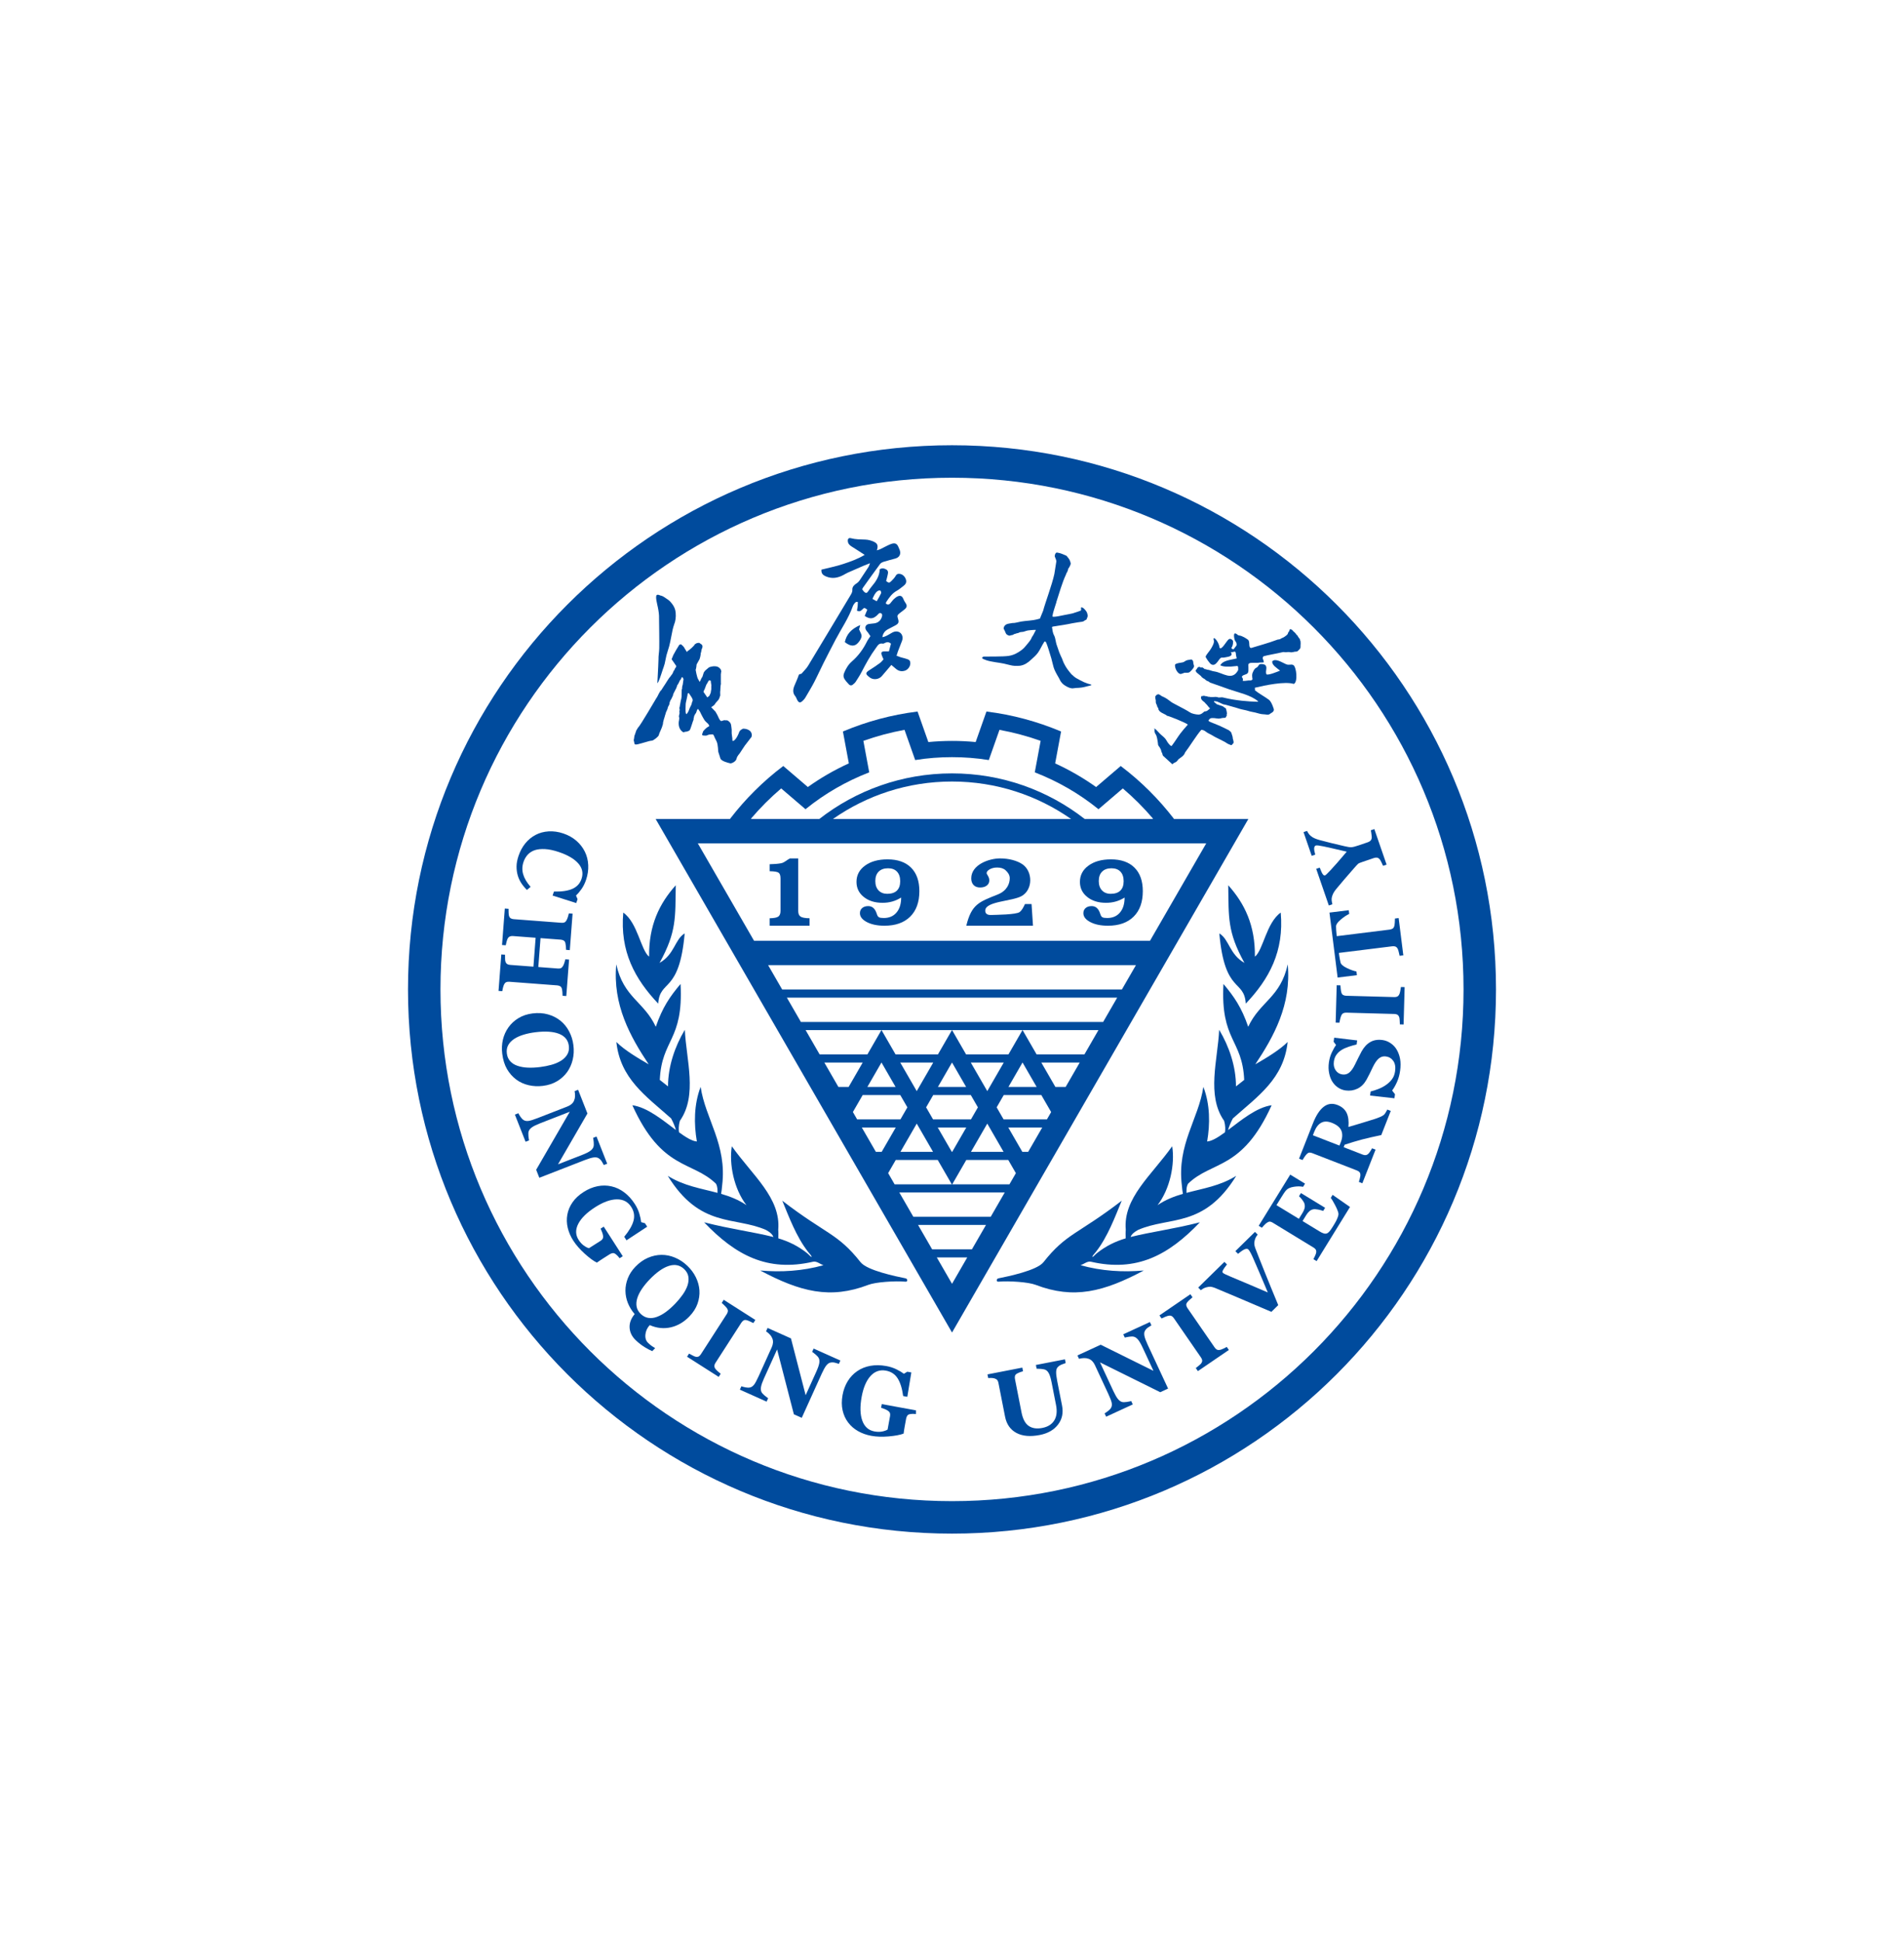 <svg width="154" height="157" viewBox="0 0 154 157" fill="none" xmlns="http://www.w3.org/2000/svg">
<g clip-path="url(#clip0_185_98)" filter="url(#filter0_d_185_98)">
<path d="M41 0H113C131.667 0 141 9.333 141 28V100C141 118.667 131.667 128 113 128H41C22.333 128 13 118.667 13 100V28C13 9.333 22.333 0 41 0Z" fill="white"/>
<path fill-rule="evenodd" clip-rule="evenodd" d="M75.087 43.999C76.359 43.876 77.642 43.875 78.914 43.997L79.786 41.53L79.825 41.535C81.875 41.79 83.882 42.331 85.787 43.129L85.823 43.144L85.344 45.724C86.505 46.255 87.616 46.896 88.656 47.636L90.646 45.935L90.677 45.958C92.284 47.173 93.721 48.606 94.949 50.202L94.983 50.246H93.2L93.253 50.184C92.507 49.308 91.692 48.493 90.816 47.747L88.849 49.429L88.817 49.404C87.287 48.166 85.567 47.176 83.733 46.463L83.695 46.449L84.169 43.902C83.086 43.516 81.972 43.218 80.84 43.012L79.977 45.455L79.937 45.448C78.966 45.292 77.983 45.219 77 45.219C76.017 45.219 75.034 45.292 74.063 45.448L74.023 45.455L73.16 43.012C72.029 43.218 70.915 43.516 69.832 43.902L70.305 46.449L70.267 46.463C68.433 47.176 66.713 48.166 65.183 49.404L65.151 49.429L63.184 47.747C62.309 48.493 61.493 49.308 60.747 50.184L60.8 50.246H59.017L59.051 50.202C60.279 48.606 61.717 47.173 63.323 45.958L63.354 45.935L65.341 47.634C66.382 46.892 67.494 46.252 68.656 45.722L68.177 43.144L68.213 43.129C70.118 42.331 72.125 41.79 74.176 41.535L74.214 41.53L75.087 43.999Z" fill="#004B9D"/>
<path fill-rule="evenodd" clip-rule="evenodd" d="M77 46.532C81.047 46.532 84.772 47.909 87.733 50.218H86.629C83.901 48.309 80.582 47.189 77 47.189C73.418 47.189 70.099 48.309 67.372 50.218H66.267C69.228 47.909 72.953 46.532 77 46.532Z" fill="#004B9D"/>
<path fill-rule="evenodd" clip-rule="evenodd" d="M99.343 55.577C100.667 57.053 101.531 58.819 101.498 61.35C102.173 60.823 102.42 58.615 103.588 57.785C103.867 60.915 102.658 63.152 100.762 65.147C100.631 63.141 99.058 64.394 98.622 59.472C99.415 59.933 99.439 61.173 100.654 61.853C99.251 59.323 99.388 58.137 99.343 55.577ZM95.59 79.832C95.611 80.107 95.649 80.376 95.677 80.527C94.97 80.732 94.28 80.998 93.626 81.44C94.644 80.122 95.038 78.115 94.809 76.679C93.141 79.034 90.829 80.858 91.055 83.435C91.035 83.596 91.04 83.894 91.049 84.125C90.233 84.369 89.459 84.732 88.711 85.331C88.571 85.443 88.393 85.665 88.36 85.617C88.327 85.57 88.524 85.367 88.645 85.213C89.593 84.004 90.197 82.364 90.727 81.082C87.188 83.808 86.254 83.7 84.396 86.055C83.868 86.724 81.518 87.207 80.756 87.359C80.574 87.395 80.574 87.644 80.749 87.629C81.616 87.553 83.171 87.657 83.767 87.885C86.862 89.071 89.279 88.445 92.51 86.726C90.809 86.874 89.105 86.772 87.398 86.298C87.68 86.204 87.948 85.949 88.242 86.017C91.942 86.868 94.513 85.483 97.049 82.829C94.848 83.389 93.145 83.59 91.444 84.016L91.447 84.008C91.555 83.682 92.066 83.437 92.067 83.437C94.597 82.334 97.377 83.314 99.989 79.072C98.67 79.894 97.312 80.084 95.965 80.449C95.968 80.239 95.945 79.975 96.091 79.71C98.018 77.835 100.463 78.648 102.853 73.364C101.627 73.536 100.386 74.577 99.329 75.368C99.402 75.098 99.545 74.742 99.719 74.427C101.8 72.585 103.828 71.206 104.147 68.249C103.489 68.911 102.365 69.574 101.532 70.055C103.025 67.816 104.457 65.239 104.155 61.97C103.568 64.66 101.913 64.967 100.958 67.02C100.419 65.446 99.813 64.575 98.955 63.558C98.712 68.168 100.484 67.993 100.634 71.315L99.969 71.84C99.971 70.239 99.413 68.6 98.61 67.264C98.497 69.679 97.567 72.57 99.006 74.618C99.128 75.029 99.113 75.352 99.077 75.554C98.521 75.958 98.028 76.264 97.636 76.294C97.88 74.888 97.879 73.3 97.331 71.878C96.952 74.463 95.184 76.54 95.59 79.832Z" fill="#004B9D"/>
<path fill-rule="evenodd" clip-rule="evenodd" d="M54.657 55.577C53.333 57.053 52.469 58.819 52.502 61.35C51.827 60.823 51.58 58.615 50.412 57.785C50.133 60.915 51.342 63.152 53.238 65.147C53.37 63.141 54.942 64.394 55.378 59.472C54.585 59.933 54.561 61.173 53.346 61.853C54.749 59.323 54.612 58.137 54.657 55.577ZM58.41 79.832C58.39 80.107 58.351 80.376 58.323 80.527C59.03 80.732 59.72 80.998 60.374 81.44C59.356 80.122 58.962 78.115 59.191 76.679C60.859 79.034 63.171 80.858 62.945 83.435C62.965 83.596 62.96 83.894 62.951 84.125C63.767 84.369 64.541 84.732 65.289 85.331C65.429 85.443 65.607 85.665 65.64 85.617C65.673 85.57 65.476 85.367 65.356 85.213C64.407 84.004 63.803 82.364 63.273 81.082C66.812 83.808 67.746 83.7 69.605 86.055C70.133 86.724 72.482 87.207 73.244 87.359C73.426 87.395 73.426 87.644 73.251 87.629C72.384 87.553 70.829 87.657 70.233 87.885C67.138 89.071 64.721 88.445 61.49 86.726C63.191 86.874 64.895 86.772 66.602 86.298C66.32 86.204 66.052 85.949 65.758 86.017C62.058 86.868 59.487 85.483 56.951 82.829C59.152 83.389 60.855 83.59 62.556 84.016L62.553 84.008C62.445 83.682 61.934 83.437 61.932 83.437C59.403 82.334 56.623 83.314 54.011 79.072C55.33 79.894 56.688 80.084 58.035 80.449C58.032 80.239 58.054 79.975 57.91 79.71C55.982 77.835 53.537 78.648 51.147 73.364C52.373 73.536 53.614 74.577 54.672 75.368C54.598 75.098 54.455 74.742 54.281 74.427C52.2 72.585 50.172 71.206 49.853 68.249C50.511 68.911 51.635 69.574 52.468 70.055C50.975 67.816 49.543 65.239 49.846 61.97C50.432 64.66 52.087 64.967 53.042 67.02C53.581 65.446 54.187 64.575 55.045 63.558C55.288 68.168 53.516 67.993 53.366 71.315L54.031 71.84C54.03 70.239 54.587 68.6 55.39 67.264C55.503 69.679 56.433 72.57 54.994 74.618C54.872 75.029 54.887 75.352 54.923 75.554C55.479 75.958 55.972 76.264 56.364 76.294C56.12 74.888 56.121 73.3 56.669 71.878C57.048 74.463 58.816 76.54 58.41 79.832Z" fill="#004B9D"/>
<path fill-rule="evenodd" clip-rule="evenodd" d="M77.002 87.801L78.234 85.667H75.77L77.002 87.801ZM100.97 50.218L77.002 91.74L53.03 50.218C69.01 50.218 84.99 50.218 100.97 50.218ZM76.985 79.759L75.847 77.79H72.449L71.836 78.853L72.359 79.759H76.985ZM75.468 77.133L74.148 74.847L72.829 77.133H75.468ZM71.312 77.133L72.45 75.164H69.706L70.843 77.133H71.312ZM72.829 74.508L73.391 73.534L72.815 72.538H69.777L68.984 73.912L69.327 74.508H72.829ZM72.436 71.882L71.299 69.912H71.293L70.156 71.882H72.436ZM68.64 71.882L69.777 69.912H66.674L67.811 71.882H68.64ZM70.156 69.256L71.293 67.286H65.158L66.295 69.256H70.156ZM71.299 67.286L72.436 69.256H75.861L76.998 67.286H71.299ZM72.815 69.912L74.148 72.221L75.482 69.912H72.815ZM77.004 67.286L78.141 69.256H81.565L82.702 67.286H77.004ZM78.52 69.912L79.853 72.221L81.186 69.912H78.52ZM82.708 67.286L83.845 69.256H87.709L88.846 67.286H82.708ZM84.224 69.912L85.361 71.882H86.193L87.33 69.912H84.224ZM85.019 73.915L84.224 72.538H81.186L80.611 73.534L81.173 74.508H84.677L85.019 73.915ZM83.845 71.882L82.708 69.912H82.702L81.565 71.882H83.845ZM81.552 75.164L82.689 77.133H83.161L84.298 75.164H81.552ZM82.167 78.855L81.552 77.79H78.154L77.017 79.759H81.645L82.167 78.855ZM81.173 77.133L79.853 74.847L78.533 77.133H81.173ZM74.906 73.534L75.469 74.508H78.533L79.095 73.534L78.52 72.538H75.481L74.906 73.534ZM75.847 75.164L76.985 77.133H77.017L78.154 75.164H75.847ZM78.141 71.882L77.004 69.912H76.998L75.861 71.882H78.141ZM56.441 52.188H97.563L93.015 60.065H60.989L56.441 52.188ZM62.126 62.035H91.878L90.741 64.004H63.263L62.126 62.035ZM78.613 85.011L79.75 83.041H74.254L75.391 85.011H78.613ZM80.129 82.385L81.266 80.416H72.738L73.875 82.385H80.129ZM89.225 66.63H64.779L63.642 64.661H90.362L89.225 66.63Z" fill="#004B9D"/>
<path fill-rule="evenodd" clip-rule="evenodd" d="M77 20C101.301 20 121 39.699 121 64C121 88.301 101.301 108 77 108C52.699 108 33 88.301 33 64C33 39.699 52.699 20 77 20ZM77 22.626C54.149 22.626 35.626 41.149 35.626 64C35.626 86.851 54.149 105.374 77 105.374C99.851 105.374 118.374 86.851 118.374 64C118.374 41.149 99.851 22.626 77 22.626Z" fill="#004B9D"/>
<path fill-rule="evenodd" clip-rule="evenodd" d="M85.452 32.665C85.315 33.127 85.179 33.452 85.12 33.822C85.097 33.968 86.059 33.725 86.152 33.714C86.163 33.713 86.174 33.712 86.184 33.712C86.198 33.708 86.212 33.704 86.225 33.701C86.398 33.66 86.582 33.643 86.757 33.594L87.2 33.449L87.279 33.418L87.367 33.39C87.396 33.378 87.438 33.352 87.44 33.319C87.442 33.286 87.439 33.252 87.441 33.224C87.444 33.195 87.406 33.185 87.44 33.166C87.47 33.16 87.401 33.084 87.497 33.106L87.566 33.138L87.623 33.169C87.67 33.199 87.716 33.255 87.756 33.299C87.821 33.371 87.875 33.432 87.908 33.51C87.935 33.57 87.981 33.732 87.984 33.795L87.976 33.798L87.973 33.837C87.977 33.847 87.913 34.001 87.908 34.004C87.907 34.035 87.892 34.085 87.859 34.098L87.861 34.103C87.82 34.138 87.8 34.124 87.748 34.147C87.726 34.228 87.493 34.287 87.429 34.282C87.424 34.271 87.055 34.343 86.721 34.395C86.237 34.501 85.734 34.571 85.455 34.615L85.427 34.627L85.413 34.622C85.37 34.628 85.334 34.634 85.305 34.639C85.229 34.653 85.069 34.656 85.09 34.73C85.139 34.897 85.095 35.078 85.288 35.439C85.346 35.544 85.404 35.947 85.45 36.091C85.505 36.264 85.617 36.592 85.679 36.757C85.732 36.9 85.834 37.1 85.899 37.248C85.946 37.357 85.978 37.476 86.029 37.58C86.17 37.867 86.273 38.032 86.444 38.25C86.501 38.322 86.603 38.455 86.663 38.517C86.724 38.578 86.812 38.655 86.875 38.706C87.017 38.824 87.197 38.91 87.34 38.988C87.596 39.127 87.805 39.218 87.977 39.271C88.061 39.296 88.165 39.319 88.213 39.337C88.334 39.383 88.286 39.409 88.031 39.466C87.874 39.501 87.616 39.591 87.259 39.613C87.134 39.62 86.962 39.622 86.813 39.65C86.637 39.684 86.401 39.582 86.243 39.489C86.065 39.385 85.958 39.32 85.814 39.124C85.749 39.037 85.696 38.899 85.639 38.804C85.447 38.479 85.29 38.2 85.217 37.946C85.144 37.713 85.094 37.429 85.036 37.241C84.861 36.666 84.751 36.285 84.638 36.009C84.599 35.915 84.591 35.885 84.523 35.872C84.466 35.861 84.446 35.923 84.43 35.949C84.264 36.204 84.139 36.511 83.958 36.765C83.799 36.989 83.589 37.162 83.393 37.344C83.147 37.572 82.878 37.772 82.499 37.828C82.38 37.844 82.209 37.843 82.073 37.838C81.827 37.828 81.562 37.736 81.202 37.657C80.819 37.574 80.178 37.519 79.777 37.383C79.381 37.249 79.356 37.175 79.56 37.088C80.023 37.078 81.136 37.099 81.567 37.034C81.982 36.973 82.297 36.807 82.645 36.546C82.818 36.415 82.947 36.25 83.103 36.061C83.228 35.911 83.41 35.695 83.471 35.495C83.508 35.473 83.654 35.211 83.787 34.929C83.682 34.937 83.587 34.926 83.503 34.938C83.348 34.96 83.231 34.955 83.133 34.976C82.937 35.018 82.835 35.075 82.777 35.082C82.676 35.093 82.662 35.094 82.534 35.11C82.435 35.122 82.424 35.17 82.324 35.187C82.23 35.202 82.224 35.208 82.151 35.236C82.102 35.254 82.026 35.258 82.005 35.285C81.898 35.374 81.768 35.342 81.681 35.395C81.596 35.403 81.421 35.339 81.356 35.21C81.355 35.207 81.289 35.052 81.282 35.036C81.235 34.923 81.183 34.841 81.176 34.838C81.183 34.551 81.424 34.45 81.591 34.423L81.901 34.372C82.074 34.39 82.301 34.306 82.597 34.254C82.99 34.185 83.46 34.188 83.886 34.075C83.972 34.052 84.046 34.033 84.111 34.016C84.189 33.819 84.28 33.605 84.372 33.379C84.534 32.751 85.095 31.273 85.28 30.403L85.443 29.368L85.429 29.366C85.45 29.235 85.289 29.035 85.308 28.913L85.323 28.932C85.327 28.905 85.332 28.886 85.319 28.859L85.32 28.858L85.326 28.866C85.337 28.791 85.388 28.719 85.448 28.677L85.543 28.686L85.538 28.685C85.784 28.72 86.036 28.836 86.257 28.933L86.255 28.945L86.301 28.978C86.317 28.98 86.346 29.038 86.347 29.06C86.391 29.079 86.436 29.122 86.435 29.173C86.474 29.198 86.525 29.253 86.516 29.304L86.525 29.306C86.537 29.383 86.588 29.404 86.58 29.487C86.664 29.574 86.484 29.871 86.429 29.948L86.412 29.945C86.392 30.07 86.335 30.244 86.258 30.345L86.203 30.49C86.203 30.49 86.193 30.509 86.191 30.518C85.96 30.989 85.636 32.051 85.444 32.663L85.452 32.665Z" fill="#004B9D"/>
<path fill-rule="evenodd" clip-rule="evenodd" d="M96.369 37.319C96.541 37.419 96.501 37.525 96.527 37.669C96.541 37.746 96.59 37.809 96.572 37.901C96.542 38.046 96.242 38.36 96.148 38.379C96.026 38.403 95.938 38.387 95.808 38.394C95.725 38.423 95.642 38.453 95.559 38.482C95.274 38.585 94.964 37.959 95.051 37.718C95.244 37.589 95.455 37.603 95.674 37.551C95.787 37.524 95.867 37.431 95.975 37.393C96.089 37.353 96.252 37.344 96.369 37.319ZM103.777 36.723C103.223 36.856 102.501 36.971 102.212 37.059C102.154 37.075 102.12 37.203 102.134 37.243C102.168 37.338 102.221 37.454 102.22 37.547C102.177 37.582 101.949 37.554 101.859 37.574C101.71 37.606 101.645 37.587 101.464 37.59C101.201 37.594 101.104 37.575 100.996 37.669C100.925 37.731 101.034 38.232 100.933 38.401C100.822 38.584 100.477 38.532 100.441 38.743C100.532 38.839 100.556 38.932 100.509 39.042C100.609 39.078 100.805 39.035 100.986 39.017C101.103 39.007 101.177 39.043 101.256 38.975C101.273 38.96 101.29 38.946 101.307 38.931C101.279 38.718 101.235 38.532 101.354 38.313C101.374 38.276 101.446 38.055 101.635 37.979C101.759 37.929 101.805 37.722 101.914 37.702C102.079 37.67 102.214 37.71 102.323 37.757C102.555 37.966 102.31 38.251 102.433 38.522C102.592 38.618 103.337 38.3 103.512 38.234C103.514 38.226 103.516 38.218 103.518 38.21C103.231 37.979 102.877 37.77 102.899 37.476C103.162 37.19 103.714 37.58 104.03 37.709C104.266 37.805 104.4 37.684 104.59 37.764C104.865 37.878 104.993 39.165 104.645 39.298C103.93 39.072 102.333 39.405 101.505 39.604C101.499 39.618 101.492 39.631 101.486 39.645C101.527 39.71 101.508 39.741 101.494 39.808C101.834 40.086 102.25 40.296 102.628 40.575C102.749 40.665 102.883 40.875 103.021 41.306C103.105 41.571 102.767 41.655 102.701 41.735C102.554 41.834 102.417 41.756 102.126 41.747C101.957 41.742 101.725 41.659 101.526 41.611C101.329 41.563 101.164 41.551 100.944 41.476C100.768 41.416 100.439 41.37 100.252 41.308C99.87 41.181 99.48 41.088 99.114 40.977C99.044 40.969 98.978 40.961 98.961 40.947C98.92 40.95 98.878 40.921 98.848 40.895L98.841 40.903L98.721 40.849L98.726 40.851C98.722 40.846 98.714 40.841 98.706 40.836C98.673 40.823 98.641 40.811 98.61 40.797C98.551 40.772 98.494 40.747 98.436 40.722C98.379 40.706 98.33 40.7 98.305 40.714L98.247 40.666L98.183 40.744L98.34 40.873L98.342 40.87L98.343 40.871C98.366 40.97 98.642 40.991 98.718 41.053L98.727 41.042L98.927 41.118C98.944 41.155 99.114 41.247 99.15 41.277C99.153 41.305 99.161 41.333 99.183 41.353L99.179 41.349L99.189 41.44L99.189 41.44C99.216 41.463 99.209 41.521 99.23 41.55L99.203 41.583C99.253 41.625 99.241 41.619 99.246 41.674C99.248 41.69 99.226 41.714 99.216 41.727L99.224 41.732L99.22 41.87L99.165 41.948L99.176 41.956L99.111 42.035L99.101 42.027L99.09 42.04L98.958 42.041L98.953 42.047L98.819 42.058L98.815 42.055L98.782 42.069L98.708 42.098L98.671 42.069C98.627 42.123 98.622 42.099 98.557 42.106L98.528 42.083L98.514 42.1C98.303 42.079 98.267 42.055 98.067 42.057C98.024 42.057 97.953 42.06 97.897 42.084C97.853 42.103 97.846 42.132 97.816 42.161C97.78 42.195 97.728 42.235 97.753 42.282C97.776 42.326 97.89 42.374 97.921 42.386L97.92 42.385C97.908 42.376 97.942 42.398 97.957 42.402L97.951 42.398C97.992 42.429 98.055 42.427 98.093 42.459C98.096 42.455 98.415 42.58 98.698 42.707C99 42.842 99.388 43.044 99.396 43.045L99.39 43.041C99.66 43.255 99.561 43.213 99.684 43.521L99.668 43.541C99.712 43.578 99.71 43.591 99.716 43.643L99.681 43.684L99.724 43.719C99.722 43.818 99.826 44.017 99.75 44.099C99.562 44.306 99.646 44.264 99.378 44.171C99.275 44.136 99.117 44.007 99.02 43.963C98.817 43.871 98.642 43.759 98.444 43.672C98.21 43.569 98.018 43.42 97.808 43.328C97.588 43.232 97.49 43.09 97.308 43.031C97.316 43.021 97.18 43.025 97.163 43.011C96.777 43.441 96.196 44.4 95.856 44.833C95.766 45.099 95.566 45.2 95.367 45.353L95.359 45.347L95.184 45.555L95.189 45.552C95.177 45.559 95.168 45.566 95.16 45.575L95.165 45.574L94.974 45.688L94.957 45.675C94.902 45.742 94.835 45.807 94.797 45.772C94.692 45.672 94.376 45.378 94.053 45.09L94.055 45.083L94 44.918L94.016 44.9L93.974 44.866C93.971 44.834 93.904 44.716 93.923 44.692L93.919 44.689C93.915 44.648 93.858 44.518 93.829 44.487L93.831 44.485L93.777 44.399C93.777 44.399 93.674 44.272 93.669 44.22C93.65 44.026 93.582 43.443 93.437 43.323C93.439 43.297 93.428 43.273 93.409 43.257L93.368 43.064L93.402 43.004L93.349 42.947C93.351 42.936 93.353 42.926 93.356 42.915C93.44 42.899 93.582 43.074 93.794 43.298C93.93 43.442 94.075 43.532 94.218 43.688C94.33 43.809 94.393 43.968 94.484 44.08C94.549 44.161 94.601 44.228 94.656 44.271C94.691 44.297 94.74 44.31 94.754 44.322C94.771 44.302 94.787 44.282 94.804 44.26C95.022 43.978 95.287 43.543 95.466 43.311C95.622 43.108 95.86 42.82 96.078 42.585C95.869 42.413 94.425 41.837 94.357 41.867L94.379 41.856C94.194 41.704 93.718 41.604 93.691 41.304C93.68 41.31 93.686 41.279 93.679 41.269L93.688 41.258C93.626 41.207 93.617 41.135 93.576 41.073L93.595 41.05C93.546 41.007 93.445 40.752 93.489 40.699L93.468 40.565L93.475 40.556L93.446 40.495C93.428 40.518 93.443 40.436 93.461 40.413L93.444 40.399C93.442 40.371 93.442 40.358 93.43 40.331C93.462 40.306 93.529 40.164 93.584 40.176C93.713 40.02 93.961 40.333 94.075 40.332C94.611 40.597 94.552 40.69 95.002 40.916C95.501 41.167 96.15 41.525 96.228 41.589L96.267 41.607C96.366 41.689 96.71 41.772 96.92 41.777C97.168 41.783 97.29 41.618 97.422 41.523L97.518 41.514C97.59 41.503 97.656 41.47 97.715 41.413L97.873 41.28C97.729 41.161 97.664 41.012 97.53 40.898L97.531 40.899L97.458 40.825L97.467 40.814C97.307 40.682 97.171 40.617 97.135 40.419L97.14 40.413L97.133 40.407L97.176 40.279C97.215 40.287 97.332 40.276 97.363 40.25C97.407 40.274 97.582 40.303 97.626 40.299C97.657 40.295 97.691 40.339 97.712 40.356L97.745 40.318C97.83 40.386 98.233 40.356 98.336 40.343L98.363 40.365L98.378 40.347C98.442 40.369 98.504 40.367 98.559 40.399C98.573 40.398 98.587 40.398 98.6 40.397L98.606 40.39L98.632 40.394C98.698 40.389 98.765 40.381 98.832 40.381C98.903 40.381 98.981 40.408 99.045 40.423C99.949 40.637 100.9 40.721 101.732 40.742C101.739 40.733 101.746 40.725 101.753 40.716C101.753 40.711 101.752 40.706 101.751 40.7C101.17 40.194 100.171 39.996 99.443 39.743C98.966 39.578 98.373 39.364 97.961 39.219C97.899 39.21 97.826 39.166 97.753 39.102C97.743 39.096 97.732 39.091 97.721 39.089C97.707 39.078 97.694 39.07 97.672 39.069C97.667 39.067 97.662 39.065 97.656 39.064C97.645 39.057 97.628 39.049 97.616 39.045C97.61 39.042 97.604 39.038 97.596 39.035C97.586 39.028 97.579 39.021 97.567 39.017L97.379 38.861L97.367 38.877C97.34 38.853 97.317 38.831 97.285 38.815L97.189 38.735C97.184 38.73 97.179 38.724 97.174 38.719C97.167 38.695 97.154 38.679 97.136 38.664L97.137 38.663L96.783 38.371C96.779 38.362 96.774 38.354 96.767 38.347C96.763 38.336 96.757 38.326 96.748 38.317C96.742 38.301 96.733 38.281 96.723 38.269C96.721 38.249 96.711 38.23 96.695 38.216L96.711 38.23C96.71 38.22 96.71 38.211 96.707 38.201L96.721 38.184L96.811 38.072C96.819 38.064 96.823 38.055 96.826 38.046C96.832 38.038 96.836 38.03 96.839 38.021L96.886 37.965L96.859 37.968C96.874 37.966 96.889 37.96 96.902 37.95C96.908 37.947 96.913 37.945 96.919 37.942C96.933 37.925 96.976 37.925 96.995 37.923C97 37.923 97.017 37.928 97.027 37.928C97.042 37.931 97.059 37.934 97.074 37.934L97.147 37.994L97.178 37.957C97.188 37.958 97.198 37.959 97.208 37.957C97.218 37.961 97.229 37.964 97.241 37.965C97.249 37.97 97.264 37.975 97.273 37.978C97.282 37.985 97.291 37.992 97.302 37.995C97.318 38.008 97.337 38.026 97.356 38.033C97.361 38.037 97.367 38.041 97.372 38.044L97.455 38.113L97.474 38.09C97.48 38.093 97.487 38.095 97.497 38.097C97.511 38.107 97.547 38.119 97.565 38.123C97.576 38.129 97.588 38.132 97.602 38.132C97.613 38.138 97.626 38.141 97.639 38.141C97.66 38.145 97.666 38.151 97.683 38.164L97.691 38.155C97.698 38.156 97.706 38.157 97.713 38.156C97.722 38.16 97.731 38.161 97.741 38.161C97.753 38.167 97.766 38.17 97.781 38.169C97.793 38.174 97.802 38.178 97.815 38.181C97.828 38.187 97.842 38.19 97.856 38.19C97.865 38.192 97.874 38.194 97.882 38.196C97.891 38.203 97.901 38.209 97.91 38.217L97.913 38.213C97.921 38.215 97.929 38.216 97.937 38.216C97.946 38.22 97.956 38.224 97.966 38.224C97.975 38.227 97.986 38.232 97.994 38.234C98.014 38.239 98.032 38.251 98.054 38.251C98.061 38.256 98.07 38.258 98.079 38.261C98.133 38.272 98.187 38.283 98.239 38.291C98.914 38.393 99.664 39.098 100.149 38.174C100.135 38.11 100.18 37.876 100.082 37.846C99.939 37.852 99.708 37.889 99.565 37.895C99.426 37.887 99.126 37.92 98.918 37.867C98.831 37.845 98.754 37.82 98.702 37.792C98.702 37.787 98.701 37.782 98.701 37.776C98.757 37.706 98.822 37.622 98.896 37.573C99.218 37.359 99.679 37.329 100.029 37.238C100.007 37.128 99.966 36.985 99.957 36.839C99.94 36.558 99.754 36.761 99.605 36.727C99.456 36.692 99.658 36.77 99.607 36.94C99.555 37.111 99.129 37.133 99.015 37.164C98.901 37.194 98.797 37.127 98.7 37.224C98.497 37.425 98.306 37.93 97.936 37.696C97.868 37.654 97.451 37.113 97.521 37.069C97.563 36.968 97.701 36.786 97.74 36.739C97.884 36.564 98.109 36.231 98.176 35.96C98.204 35.849 98.17 35.743 98.153 35.662C98.143 35.613 98.192 35.6 98.216 35.592C98.429 35.735 98.621 36.124 98.634 36.354C98.775 36.65 99.196 35.832 99.374 35.696C99.519 35.584 99.684 35.726 99.721 35.81C99.758 35.894 99.722 36.219 99.626 36.335C99.53 36.451 99.769 36.506 99.769 36.506L100.011 36.191C100.011 36.191 100.061 36.001 99.93 35.858C99.84 35.759 99.779 35.418 99.826 35.274C99.887 35.085 100.138 35.386 100.187 35.375C100.357 35.391 100.476 35.447 100.64 35.531C100.758 35.591 100.812 35.644 100.917 35.708C101.152 35.852 100.927 36.374 101.2 36.392C101.863 36.187 102.591 35.994 103.255 35.743L103.323 35.717C103.383 35.707 103.551 35.689 103.576 35.652C103.585 35.649 103.595 35.644 103.602 35.638C103.616 35.632 103.646 35.614 103.656 35.605C103.725 35.565 103.798 35.555 103.865 35.502C103.874 35.498 103.891 35.488 103.899 35.481C103.916 35.475 103.936 35.462 103.947 35.448C104.022 35.396 104.177 35.283 104.175 35.191C104.174 35.166 104.185 35.158 104.198 35.137C104.292 34.983 104.268 35.086 104.302 34.936C104.311 34.924 104.326 34.906 104.33 34.892L104.352 34.858C104.356 34.86 104.361 34.861 104.366 34.862C104.484 34.94 104.408 34.864 104.505 34.927C104.511 34.935 104.518 34.943 104.527 34.949C104.532 34.955 104.536 34.961 104.542 34.966C104.564 35.009 104.721 35.142 104.733 35.149C104.736 35.154 104.739 35.158 104.742 35.162C104.747 35.177 104.758 35.189 104.769 35.197C104.825 35.24 104.792 35.212 104.828 35.27C104.849 35.305 104.882 35.34 104.911 35.359C104.921 35.368 104.926 35.376 104.937 35.385C104.942 35.394 104.948 35.401 104.954 35.409C104.957 35.414 104.96 35.42 104.964 35.425C104.968 35.448 104.981 35.464 104.995 35.482C104.999 35.492 105.004 35.502 105.013 35.51C105.018 35.526 105.027 35.541 105.041 35.553C105.048 35.568 105.058 35.584 105.071 35.595C105.076 35.601 105.082 35.607 105.088 35.613C105.094 35.621 105.101 35.629 105.11 35.635C105.113 35.638 105.115 35.641 105.118 35.644C105.12 35.651 105.122 35.656 105.125 35.662C105.13 35.685 105.133 35.696 105.145 35.717C105.147 35.721 105.149 35.738 105.151 35.743C105.155 35.763 105.166 35.778 105.17 35.797C105.174 35.815 105.178 35.836 105.186 35.852C105.192 35.883 105.201 35.872 105.193 35.9C105.19 35.912 105.189 35.925 105.191 35.937C105.189 35.956 105.195 35.973 105.198 35.992C105.196 36.007 105.194 36.02 105.198 36.036C105.198 36.04 105.197 36.044 105.197 36.048C105.194 36.059 105.194 36.071 105.195 36.083C105.194 36.092 105.194 36.108 105.195 36.118C105.192 36.129 105.191 36.14 105.192 36.151C105.185 36.171 105.185 36.193 105.192 36.212C105.193 36.224 105.184 36.238 105.188 36.26C105.184 36.274 105.185 36.288 105.188 36.302C105.187 36.31 105.186 36.319 105.186 36.327C105.182 36.342 105.177 36.357 105.178 36.372C105.175 36.381 105.173 36.394 105.173 36.403L105.119 36.486C105.101 36.492 105.09 36.507 105.078 36.525C105.071 36.536 105.06 36.541 105.052 36.553C105.034 36.562 105.011 36.605 104.978 36.627C104.96 36.637 104.938 36.663 104.918 36.667C104.904 36.67 104.889 36.673 104.876 36.68C104.871 36.681 104.866 36.682 104.861 36.684C104.804 36.688 104.677 36.692 104.627 36.718C104.614 36.717 104.582 36.721 104.571 36.725C104.54 36.722 104.544 36.72 104.517 36.737C104.507 36.735 104.488 36.737 104.478 36.741C104.463 36.737 104.449 36.737 104.435 36.741C104.423 36.74 104.412 36.741 104.4 36.741C104.259 36.709 104.12 36.72 103.972 36.738C103.957 36.737 103.937 36.729 103.92 36.73C103.912 36.73 103.904 36.728 103.896 36.728C103.886 36.725 103.877 36.723 103.867 36.724L103.775 36.721L103.777 36.723Z" fill="#004B9D"/>
<path fill-rule="evenodd" clip-rule="evenodd" d="M71.368 35.522C71.605 35.479 71.797 35.361 71.993 35.246C72.114 35.174 72.241 35.094 72.376 35.068C72.82 34.982 73.123 35.385 72.955 35.824C72.845 36.111 72.73 36.396 72.621 36.683C72.583 36.783 72.555 36.888 72.513 37.021C72.643 37.068 72.752 37.113 72.864 37.147C72.979 37.183 73.097 37.208 73.213 37.24C73.55 37.332 73.621 37.398 73.628 37.621C73.636 37.871 73.441 38.145 73.202 38.223C72.928 38.314 72.684 38.263 72.465 38.077C72.342 37.972 72.218 37.868 72.094 37.764C71.829 38.074 71.577 38.361 71.333 38.655C71.113 38.922 70.691 38.995 70.396 38.808C70.378 38.797 70.361 38.782 70.343 38.769C69.967 38.49 69.977 38.394 70.375 38.148C70.655 37.976 70.926 37.788 71.191 37.594C71.294 37.519 71.37 37.408 71.46 37.312C71.406 37.182 71.352 37.075 71.315 36.962C71.246 36.753 71.304 36.673 71.521 36.669C71.639 36.666 71.757 36.669 71.896 36.67C71.957 36.443 72.012 36.236 72.064 36.042C71.905 35.908 71.764 35.896 71.609 35.969C71.541 36.002 71.46 36.054 71.396 36.041C71.088 35.981 70.991 36.195 70.843 36.396C70.398 36.999 70.041 37.65 69.699 38.313C69.554 38.594 69.381 38.861 69.209 39.127C69.152 39.216 69.062 39.286 68.98 39.355C68.87 39.447 68.753 39.439 68.658 39.334C68.534 39.196 68.404 39.06 68.305 38.904C68.215 38.763 68.201 38.598 68.268 38.43C68.413 38.071 68.606 37.738 68.897 37.486C69.421 37.032 69.817 36.489 70.122 35.872C70.194 35.727 70.297 35.596 70.401 35.435C70.339 35.342 70.275 35.244 70.207 35.148C70.156 35.078 70.087 35.017 70.046 34.941C69.923 34.709 70.021 34.5 70.276 34.452C70.427 34.424 70.582 34.424 70.733 34.399C71.053 34.347 71.265 34.139 71.341 33.828C71.368 33.717 71.357 33.631 71.249 33.579C71.151 33.532 71.094 33.59 71.028 33.661C70.662 34.055 70.373 34.09 69.939 33.801C70.01 33.631 70.081 33.461 70.149 33.296C69.911 33.122 69.906 33.117 69.738 33.286C69.62 33.405 69.503 33.477 69.315 33.371C69.333 33.254 69.356 33.139 69.368 33.023C69.379 32.907 69.38 32.789 69.386 32.678C69.217 32.627 69.159 32.736 69.094 32.816C69.046 32.875 69.003 32.943 68.978 33.014C68.642 33.975 68.061 34.809 67.592 35.701C67.255 36.341 66.924 36.984 66.599 37.63C66.343 38.139 66.112 38.66 65.849 39.164C65.626 39.591 65.373 40.001 65.131 40.417C65.098 40.474 65.055 40.524 65.011 40.573C64.722 40.894 64.59 40.868 64.42 40.464C64.394 40.404 64.366 40.341 64.325 40.292C64.102 40.03 64.133 39.746 64.249 39.456C64.363 39.172 64.501 38.895 64.595 38.605C64.644 38.455 64.779 38.528 64.845 38.45C65.013 38.248 65.216 38.068 65.35 37.846C66.51 35.933 67.657 34.012 68.81 32.095C68.89 31.962 68.951 31.838 68.941 31.669C68.927 31.437 69.107 31.28 69.275 31.173C69.405 31.091 69.486 30.994 69.563 30.876C69.791 30.528 70.025 30.184 70.251 29.834C70.294 29.768 70.311 29.685 70.369 29.538C70.149 29.625 69.998 29.679 69.852 29.742C69.42 29.928 68.989 30.116 68.559 30.307C68.449 30.356 68.347 30.421 68.241 30.479C67.787 30.725 67.316 30.82 66.82 30.613C66.515 30.485 66.422 30.339 66.439 30.058C67.032 29.907 67.633 29.791 68.208 29.599C68.783 29.407 69.363 29.209 69.936 28.863C69.548 28.613 69.206 28.387 68.857 28.171C68.686 28.064 68.577 27.927 68.572 27.722C68.569 27.556 68.658 27.472 68.82 27.516C69.207 27.619 69.598 27.614 69.993 27.627C70.227 27.635 70.472 27.705 70.685 27.805C70.988 27.947 71.039 28.127 70.923 28.497C71.034 28.461 71.122 28.441 71.201 28.403C71.467 28.276 71.724 28.127 71.996 28.012C72.422 27.833 72.571 27.971 72.692 28.288C72.716 28.349 72.748 28.408 72.77 28.47C72.887 28.8 72.755 29.064 72.42 29.159C72.106 29.248 71.787 29.323 71.476 29.421C71.368 29.455 71.245 29.516 71.181 29.604C70.712 30.237 70.255 30.881 69.796 31.522C69.771 31.557 69.76 31.601 69.738 31.649C69.782 31.71 69.821 31.778 69.874 31.831C70.03 31.985 70.11 31.973 70.232 31.793C70.312 31.676 70.391 31.556 70.483 31.447C70.834 31.033 71.136 30.596 71.155 30.027C71.36 29.898 71.551 29.966 71.72 30.067C71.784 30.105 71.838 30.234 71.827 30.312C71.796 30.536 71.728 30.755 71.673 30.983C71.894 31.141 71.923 31.15 72.099 30.978C72.231 30.85 72.362 30.709 72.452 30.549C72.526 30.417 72.618 30.39 72.743 30.398C72.978 30.413 73.177 30.586 73.266 30.837C73.351 31.074 73.256 31.241 73.072 31.377C72.896 31.508 72.731 31.658 72.54 31.762C72.157 31.972 71.921 32.311 71.691 32.66C71.668 32.694 71.661 32.74 71.644 32.788C71.776 32.916 71.897 32.907 72.01 32.779C72.112 32.664 72.197 32.532 72.309 32.429C72.411 32.335 72.529 32.243 72.657 32.198C72.853 32.129 72.981 32.221 73.061 32.419C73.109 32.537 73.169 32.653 73.243 32.756C73.371 32.937 73.369 33.089 73.195 33.246C73.065 33.363 72.916 33.458 72.779 33.568C72.566 33.739 72.555 33.781 72.636 34.041C72.719 34.305 72.68 34.419 72.436 34.556C72.226 34.674 72.006 34.775 71.796 34.892C71.548 35.03 71.409 35.237 71.368 35.522ZM70.911 32.614C71.041 32.384 71.164 32.19 71.258 31.983C71.285 31.923 71.257 31.794 71.209 31.755C71.167 31.722 71.042 31.749 70.983 31.79C70.768 31.941 70.68 32.179 70.565 32.424C70.676 32.486 70.77 32.537 70.911 32.614ZM69.579 34.535C69.535 34.703 69.505 34.816 69.486 34.888C69.566 35.096 69.703 35.28 69.685 35.448C69.665 35.635 69.531 35.831 69.398 35.98C69.152 36.255 68.823 36.31 68.33 35.916C68.477 35.276 68.837 34.865 69.579 34.535Z" fill="#004B9D"/>
<path fill-rule="evenodd" clip-rule="evenodd" d="M53.123 32.108C53.156 32.105 53.144 32.075 53.286 32.099C53.401 32.154 53.406 32.146 53.523 32.177C53.639 32.208 53.852 32.365 54.052 32.504C54.252 32.642 54.533 33.003 54.61 33.313C54.688 33.623 54.667 34.008 54.597 34.279C54.581 34.345 54.479 34.594 54.405 34.911C54.32 35.277 54.256 35.741 54.13 36.235C54.068 36.475 53.96 36.761 53.904 36.985C53.841 37.233 53.81 37.482 53.76 37.671C53.7 37.894 53.63 38.065 53.604 38.142C53.463 38.575 53.283 39.164 53.169 39.242C53.169 39.242 53.212 38.47 53.238 37.889C53.25 37.638 53.259 37.423 53.26 37.321C53.251 37.026 53.317 36.716 53.321 36.425C53.333 35.635 53.313 34.868 53.306 34.018C53.316 33.705 53.274 33.426 53.214 33.127C53.153 32.827 52.981 32.218 53.123 32.108ZM57.523 41.18L57.832 41.505L57.857 41.521C57.972 41.701 58.081 41.921 58.15 42.085C58.187 42.173 58.24 42.23 58.275 42.269C58.325 42.324 58.388 42.295 58.527 42.243C58.603 42.214 58.67 42.248 58.737 42.239C58.825 42.227 58.886 42.273 58.919 42.299C58.958 42.331 59.071 42.421 59.104 42.516C59.146 42.631 59.148 42.76 59.162 42.835C59.188 42.973 59.181 43.069 59.181 43.069C59.177 43.252 59.177 43.342 59.206 43.507C59.245 43.73 59.24 43.896 59.24 43.896C59.329 43.929 59.38 43.87 59.442 43.81C59.607 43.65 59.739 43.32 59.739 43.32C59.831 43.018 59.957 43.005 60.046 42.941C60.132 42.878 60.465 42.939 60.642 43.083C60.834 43.239 60.835 43.508 60.769 43.601C60.592 43.851 60.423 44.036 60.243 44.285C60.111 44.467 59.969 44.713 59.839 44.897C59.828 44.938 59.621 45.105 59.571 45.353C59.528 45.569 59.174 45.741 59.066 45.718C58.864 45.675 58.34 45.54 58.267 45.323C58.207 45.145 58.121 44.845 58.099 44.797C58.073 44.738 58.093 44.227 57.956 43.936C57.865 43.743 57.792 43.628 57.749 43.501C57.72 43.416 57.691 43.395 57.625 43.375C57.625 43.375 57.505 43.382 57.368 43.393C57.282 43.4 57.183 43.483 57.091 43.477C57.033 43.474 56.886 43.477 56.841 43.462C56.784 43.443 56.764 43.379 56.824 43.275C56.842 43.243 56.855 43.149 56.887 43.112C56.915 43.079 56.95 43.041 56.971 43.016C56.986 42.999 57.024 42.962 57.035 42.95C57.175 42.804 57.373 42.707 57.373 42.707L57.358 42.665C57.332 42.609 57.32 42.57 57.259 42.508C57.212 42.459 57.108 42.382 57.023 42.283C56.954 42.202 56.733 41.804 56.617 41.545L56.459 41.316L56.457 41.312L56.388 41.394C56.333 41.491 56.333 41.643 56.233 41.719C56.247 41.739 56.109 41.905 56.14 41.95L56.11 42.057L56.095 42.067C56.12 42.118 56.086 42.143 56.096 42.193C56.063 42.216 55.828 43.048 55.796 43.002C55.794 43.014 55.792 43.025 55.794 43.036C55.694 43.12 55.599 43.137 55.473 43.17C55.446 43.132 55.343 43.199 55.3 43.216L55.226 43.179L55.223 43.181C54.939 42.986 54.87 42.668 54.9 42.358C54.907 42.353 54.946 42.106 54.938 42.079C54.96 42.012 54.886 41.993 54.925 41.835L54.925 41.834C54.953 41.76 54.977 41.641 54.953 41.563L54.951 41.508C54.976 41.428 54.982 41.358 54.948 41.257C54.955 41.225 54.949 41.199 54.972 41.171C54.966 41.156 55.016 40.93 55.022 40.884C55.032 40.802 55.057 40.677 55.075 40.595C55.1 40.577 55.122 40.348 55.128 40.305C55.131 40.303 55.135 39.845 55.138 39.793L55.14 39.769L55.177 39.64C55.144 39.586 55.227 39.346 55.224 39.343C55.231 39.308 55.267 39.038 55.266 39.038L55.285 38.933C55.269 38.901 55.273 38.87 55.257 38.838C55.242 38.808 55.206 38.776 55.191 38.745L55.105 38.804C55.133 38.845 55.037 38.978 54.993 39.008C54.998 39.015 54.826 39.377 54.77 39.415C54.783 39.435 54.665 39.74 54.631 39.763C54.642 39.778 54.4 40.16 54.439 40.216C54.425 40.275 54.28 40.534 54.284 40.54C54.229 40.586 54.127 40.861 54.15 40.894C54.135 40.927 54.133 40.992 54.104 41.011L54.108 41.017C54.084 41.063 53.99 41.212 54.01 41.241C53.992 41.272 53.998 41.338 53.966 41.36L53.968 41.362C53.929 41.489 53.856 41.567 53.837 41.701L53.828 41.708L53.834 41.717L53.803 41.801C53.785 41.902 53.722 42.06 53.687 42.184L53.679 42.224C53.665 42.273 53.607 42.485 53.626 42.513C53.607 42.544 53.618 42.611 53.584 42.635L53.587 42.639C53.544 42.871 53.32 43.251 53.291 43.426C53.268 43.555 52.866 43.865 52.741 43.883C52.736 43.875 52.542 43.911 52.514 43.919C52.509 43.913 52.242 44.003 52.197 44.009C52.195 44.007 51.636 44.175 51.561 44.184C51.55 44.169 51.346 44.254 51.318 44.126L51.255 43.831C51.295 43.777 51.293 43.457 51.348 43.419L51.345 43.414C51.358 43.361 51.475 43.054 51.471 43.048C51.488 43.015 51.597 42.865 51.59 42.854L51.627 42.808C51.794 42.657 53.086 40.45 53.086 40.45C53.224 40.276 53.329 39.904 53.508 39.781L53.503 39.775C53.529 39.72 53.812 39.308 53.81 39.304C53.839 39.237 54.117 38.834 54.114 38.831C54.145 38.792 54.323 38.584 54.311 38.567C54.434 38.482 54.445 38.249 54.547 38.178L54.544 38.174C54.576 38.111 54.597 38.018 54.659 37.975L54.656 37.97C54.682 37.931 54.709 37.879 54.68 37.834L54.686 37.83L54.322 37.303C54.34 37.27 54.464 36.961 54.462 36.957C54.476 36.907 54.903 36.181 54.924 36.167C54.869 36.157 55.01 36.132 55.05 36.086L55.134 36.132C55.148 36.166 55.186 36.178 55.206 36.207C55.226 36.194 55.291 36.301 55.305 36.319L55.309 36.295C55.304 36.323 55.523 36.666 55.561 36.721L55.625 36.632C55.717 36.604 56.214 36.162 56.179 36.111C56.388 35.967 56.341 36 56.553 35.974L56.675 36.059C56.975 36.22 56.712 36.518 56.74 36.559C56.718 36.627 56.712 36.791 56.669 36.821C56.699 36.864 56.611 37.241 56.59 37.255L56.598 37.267L56.345 37.719L56.344 37.72C56.352 37.732 56.299 38.126 56.265 38.154C56.275 38.167 56.352 38.757 56.487 38.952C56.485 38.954 56.589 39.123 56.597 39.137L56.749 38.808C56.87 38.724 56.865 38.373 56.991 38.286C56.966 38.25 57.358 37.963 57.341 37.96C57.624 37.848 58.06 37.791 58.261 38.083C58.268 38.046 58.396 38.32 58.311 38.379C58.334 38.411 58.308 38.45 58.304 38.51L58.305 39.175C58.3 39.178 58.305 39.284 58.313 39.296C58.287 39.313 58.266 39.662 58.264 39.73L58.26 39.859C58.236 39.875 58.256 40.16 58.255 40.231C58.202 40.36 58.197 40.435 58.14 40.535C58.089 40.626 57.982 40.712 57.895 40.823C57.771 41.036 57.712 41.051 57.523 41.18ZM57.537 39.401C57.513 39.625 57.562 39.714 57.496 39.891C57.531 39.942 57.407 40.203 57.372 40.26L57.37 40.268L57.207 40.387L56.898 39.939C56.915 39.927 56.907 39.862 56.971 39.767L56.973 39.774L57.13 39.361L57.229 39.201L57.228 39.202L57.3 39.059L57.386 39L57.497 39.052C57.486 39.156 57.522 39.276 57.537 39.401ZM55.493 41.718C55.412 41.55 55.466 41.121 55.458 40.962C55.454 40.844 55.526 40.603 55.538 40.528L55.539 40.527C55.55 40.462 55.631 40.115 55.617 40.094L55.654 40.048L55.702 40.035L55.761 40.109L55.939 40.378C55.986 40.487 56.093 40.575 55.971 40.783C55.953 40.828 55.963 40.898 55.892 41.042C55.889 41.044 55.834 41.144 55.781 41.268C55.746 41.348 55.723 41.437 55.679 41.52C55.635 41.602 55.589 41.676 55.545 41.725C55.514 41.744 55.506 41.745 55.493 41.718Z" fill="#004B9D"/>
<path fill-rule="evenodd" clip-rule="evenodd" d="M62.251 58.847V58.245C62.593 58.24 62.825 58.195 62.947 58.111C63.069 58.027 63.13 57.873 63.13 57.65V55.033C63.13 54.792 63.079 54.636 62.977 54.563C62.876 54.489 62.634 54.449 62.251 54.441V53.877C62.597 53.872 62.905 53.845 63.174 53.798C63.443 53.75 63.682 53.501 63.892 53.406H64.562V57.65C64.562 57.873 64.625 58.028 64.751 58.111C64.878 58.195 65.12 58.24 65.478 58.245V58.847H62.251Z" fill="#004B9D"/>
<path fill-rule="evenodd" clip-rule="evenodd" d="M72.887 56.571C72.652 56.717 72.411 56.824 72.166 56.892C71.922 56.962 71.66 56.996 71.382 56.996C70.762 56.996 70.256 56.838 69.864 56.523C69.47 56.208 69.275 55.801 69.275 55.303C69.275 54.762 69.505 54.323 69.967 53.988C70.428 53.651 71.034 53.483 71.781 53.483C72.605 53.483 73.241 53.706 73.688 54.152C74.136 54.597 74.36 55.232 74.36 56.054C74.36 56.938 74.113 57.625 73.618 58.114C73.123 58.603 72.431 58.848 71.539 58.848C70.96 58.848 70.485 58.749 70.112 58.553C69.739 58.357 69.553 58.118 69.553 57.836C69.553 57.66 69.614 57.521 69.736 57.417C69.858 57.314 70.02 57.262 70.225 57.262C70.544 57.262 70.771 57.455 70.9 57.843C70.917 57.893 70.93 57.929 70.939 57.951C70.972 58.057 71.028 58.129 71.102 58.169C71.177 58.206 71.303 58.225 71.479 58.225C71.916 58.225 72.26 58.079 72.51 57.785C72.761 57.492 72.887 57.087 72.887 56.571ZM72.81 55.252C72.81 54.919 72.724 54.66 72.553 54.478C72.382 54.295 72.139 54.204 71.827 54.204C71.501 54.204 71.248 54.294 71.068 54.475C70.888 54.654 70.798 54.91 70.798 55.237C70.798 55.556 70.885 55.807 71.058 55.992C71.231 56.175 71.466 56.268 71.763 56.268C72.108 56.268 72.367 56.182 72.544 56.009C72.721 55.835 72.81 55.584 72.81 55.252Z" fill="#004B9D"/>
<path fill-rule="evenodd" clip-rule="evenodd" d="M90.96 56.571C90.725 56.717 90.484 56.824 90.239 56.892C89.995 56.962 89.733 56.996 89.455 56.996C88.835 56.996 88.329 56.838 87.937 56.523C87.543 56.208 87.347 55.801 87.347 55.303C87.347 54.762 87.578 54.323 88.04 53.988C88.501 53.651 89.106 53.483 89.854 53.483C90.678 53.483 91.314 53.706 91.761 54.152C92.209 54.597 92.433 55.232 92.433 56.054C92.433 56.938 92.186 57.625 91.691 58.114C91.196 58.603 90.504 58.848 89.611 58.848C89.032 58.848 88.558 58.749 88.185 58.553C87.812 58.357 87.626 58.118 87.626 57.836C87.626 57.66 87.687 57.521 87.809 57.417C87.931 57.314 88.093 57.262 88.298 57.262C88.617 57.262 88.844 57.455 88.973 57.843C88.99 57.893 89.003 57.929 89.012 57.951C89.045 58.057 89.1 58.129 89.175 58.169C89.25 58.206 89.376 58.225 89.552 58.225C89.989 58.225 90.333 58.079 90.582 57.785C90.834 57.492 90.96 57.087 90.96 56.571ZM90.883 55.252C90.883 54.919 90.797 54.66 90.626 54.478C90.455 54.295 90.212 54.204 89.9 54.204C89.574 54.204 89.321 54.294 89.141 54.475C88.961 54.654 88.871 54.91 88.871 55.237C88.871 55.556 88.958 55.807 89.131 55.992C89.304 56.175 89.539 56.268 89.836 56.268C90.18 56.268 90.44 56.182 90.617 56.009C90.794 55.835 90.883 55.584 90.883 55.252Z" fill="#004B9D"/>
<path fill-rule="evenodd" clip-rule="evenodd" d="M78.157 58.848C78.582 57.111 79.184 56.926 80.696 56.324C81.441 56.027 81.671 55.458 81.671 55.005C81.671 54.731 81.502 54.519 81.339 54.369C81.177 54.218 80.948 54.143 80.653 54.143C80.421 54.143 80.22 54.191 80.051 54.286C79.882 54.382 79.799 54.489 79.799 54.605C79.799 54.623 79.834 54.693 79.907 54.814C79.98 54.936 80.017 55.058 80.017 55.184C80.017 55.356 79.95 55.496 79.813 55.601C79.677 55.705 79.496 55.757 79.269 55.757C79.049 55.757 78.874 55.691 78.746 55.559C78.619 55.426 78.556 55.245 78.556 55.019C78.556 53.907 80.005 53.406 80.882 53.406C81.602 53.406 82.268 53.586 82.698 53.88C83.537 54.454 83.563 55.925 82.633 56.449C81.875 56.877 79.722 56.869 79.691 57.605C79.684 57.78 79.745 57.997 80.174 57.98C80.553 57.965 82.196 57.956 82.475 57.741C82.648 57.607 82.768 57.38 82.903 57.093L83.434 57.093L83.551 58.848H78.157Z" fill="#004B9D"/>
<path fill-rule="evenodd" clip-rule="evenodd" d="M105.718 51.182C105.758 51.266 105.802 51.341 105.848 51.406C105.896 51.472 105.95 51.531 106.011 51.583C106.106 51.667 106.213 51.735 106.334 51.784C106.453 51.835 106.583 51.88 106.721 51.919C107.008 51.997 107.318 52.077 107.65 52.158C107.983 52.239 108.347 52.326 108.745 52.418C108.999 52.48 109.187 52.508 109.308 52.5C109.431 52.493 109.628 52.442 109.901 52.349L110.639 52.097C110.726 52.067 110.797 52.025 110.852 51.97C110.907 51.914 110.939 51.833 110.949 51.727C110.952 51.68 110.944 51.586 110.926 51.443C110.909 51.3 110.891 51.198 110.875 51.133L111.16 51.035L112.151 53.908L111.866 54.005C111.837 53.94 111.794 53.845 111.736 53.723C111.677 53.601 111.629 53.519 111.592 53.475C111.522 53.398 111.45 53.355 111.373 53.343C111.297 53.333 111.213 53.344 111.12 53.376L110.204 53.688C110.124 53.716 110.053 53.741 109.992 53.765C109.932 53.788 109.884 53.814 109.847 53.842C109.807 53.875 109.757 53.925 109.7 53.991C109.642 54.057 109.566 54.142 109.475 54.247C109.21 54.547 108.96 54.834 108.724 55.111C108.489 55.387 108.269 55.648 108.065 55.894C107.958 56.024 107.88 56.144 107.826 56.255C107.774 56.368 107.737 56.475 107.716 56.581C107.701 56.659 107.701 56.748 107.713 56.848C107.727 56.948 107.743 57.037 107.764 57.114L107.479 57.212L106.457 54.249L106.742 54.152C106.844 54.422 106.926 54.598 106.988 54.683C107.053 54.768 107.111 54.8 107.165 54.782C107.191 54.773 107.239 54.736 107.308 54.674C107.376 54.611 107.479 54.505 107.617 54.358C107.747 54.221 107.923 54.026 108.147 53.772C108.371 53.517 108.631 53.214 108.927 52.862C108.033 52.651 107.41 52.51 107.058 52.436C106.707 52.363 106.498 52.338 106.432 52.361C106.348 52.389 106.303 52.462 106.293 52.578C106.284 52.695 106.314 52.868 106.379 53.1L106.094 53.197L105.433 51.28L105.718 51.182ZM86.195 94.209C86.123 94.231 86.02 94.268 85.886 94.322C85.751 94.375 85.643 94.444 85.563 94.527C85.478 94.609 85.431 94.736 85.424 94.908C85.416 95.078 85.445 95.329 85.509 95.655L85.901 97.648C86.016 98.235 85.908 98.745 85.578 99.18C85.247 99.616 84.751 99.899 84.092 100.026C83.323 100.175 82.694 100.119 82.206 99.856C81.716 99.593 81.411 99.153 81.29 98.536L80.752 95.796C80.735 95.708 80.703 95.635 80.657 95.578C80.61 95.523 80.534 95.479 80.428 95.447C80.355 95.427 80.27 95.416 80.17 95.414C80.07 95.414 79.989 95.415 79.927 95.419L79.869 95.125L82.687 94.577L82.745 94.871C82.664 94.892 82.584 94.917 82.503 94.948C82.421 94.978 82.341 95.015 82.259 95.059C82.169 95.109 82.114 95.172 82.094 95.248C82.076 95.325 82.075 95.408 82.092 95.496L82.623 98.201C82.727 98.732 82.921 99.097 83.205 99.292C83.49 99.487 83.856 99.542 84.306 99.454C84.748 99.369 85.069 99.168 85.268 98.852C85.467 98.536 85.516 98.118 85.414 97.599L85.058 95.783C84.994 95.46 84.924 95.223 84.849 95.072C84.774 94.921 84.682 94.819 84.578 94.765C84.501 94.724 84.377 94.696 84.204 94.681C84.032 94.668 83.912 94.663 83.844 94.665L83.785 94.364L86.136 93.907L86.195 94.209ZM93.128 91.157C93.066 91.195 92.978 91.251 92.866 91.326C92.753 91.4 92.664 91.496 92.599 91.614C92.543 91.717 92.531 91.852 92.566 92.023C92.601 92.193 92.687 92.426 92.825 92.722L94.478 96.272L93.843 96.565L88.971 94.153L90.055 96.481C90.189 96.769 90.311 96.98 90.419 97.113C90.529 97.245 90.643 97.327 90.761 97.356C90.849 97.378 90.971 97.377 91.127 97.354C91.284 97.33 91.406 97.305 91.495 97.282L91.621 97.554L89.469 98.546L89.342 98.274C89.43 98.225 89.527 98.16 89.633 98.078C89.738 97.998 89.818 97.91 89.871 97.817C89.931 97.707 89.946 97.577 89.917 97.424C89.887 97.272 89.797 97.036 89.647 96.713L88.552 94.36C88.498 94.243 88.428 94.141 88.344 94.054C88.26 93.967 88.161 93.903 88.05 93.864C87.931 93.822 87.81 93.802 87.682 93.806C87.555 93.809 87.418 93.828 87.272 93.865L87.146 93.593L89.027 92.726L93.295 94.838L92.418 92.955C92.279 92.656 92.154 92.442 92.047 92.315C91.939 92.186 91.825 92.107 91.705 92.078C91.611 92.055 91.49 92.056 91.337 92.079C91.186 92.102 91.066 92.125 90.976 92.149L90.853 91.884L93.005 90.892L93.128 91.157ZM99.393 93.15L96.889 94.861L96.719 94.614C96.773 94.57 96.853 94.507 96.958 94.422C97.064 94.338 97.131 94.273 97.161 94.227C97.218 94.142 97.243 94.063 97.236 93.991C97.229 93.921 97.197 93.844 97.142 93.764L94.936 90.569C94.886 90.497 94.827 90.442 94.763 90.407C94.697 90.37 94.612 90.363 94.508 90.384C94.443 90.397 94.353 90.427 94.238 90.474C94.123 90.519 94.026 90.562 93.948 90.603L93.778 90.356L96.282 88.644L96.453 88.892C96.394 88.941 96.32 89.004 96.233 89.082C96.146 89.158 96.077 89.23 96.026 89.295C95.962 89.38 95.936 89.46 95.949 89.537C95.962 89.614 95.994 89.69 96.045 89.764L98.249 92.956C98.301 93.032 98.36 93.087 98.426 93.122C98.493 93.156 98.578 93.163 98.682 93.142C98.739 93.132 98.826 93.1 98.94 93.047C99.056 92.995 99.15 92.947 99.223 92.903L99.393 93.15ZM101.724 83.822C101.67 83.887 101.622 83.954 101.584 84.025C101.545 84.096 101.513 84.177 101.488 84.269C101.455 84.393 101.442 84.501 101.451 84.596C101.459 84.691 101.488 84.805 101.537 84.938C101.605 85.119 101.707 85.382 101.844 85.726C101.982 86.069 102.138 86.461 102.312 86.899C102.47 87.292 102.645 87.721 102.835 88.187C103.027 88.653 103.211 89.098 103.387 89.524L102.832 90.068C101.953 89.693 101.059 89.312 100.151 88.925C99.243 88.538 98.61 88.272 98.251 88.126C98.117 88.076 98.007 88.047 97.921 88.039C97.836 88.032 97.725 88.045 97.59 88.079C97.493 88.106 97.414 88.135 97.353 88.169C97.291 88.203 97.216 88.252 97.126 88.319L96.914 88.105L99.033 86.028L99.239 86.236C99.065 86.454 98.957 86.611 98.912 86.706C98.868 86.801 98.866 86.87 98.906 86.91C98.926 86.93 98.951 86.948 98.979 86.965C99.008 86.981 99.049 87.002 99.099 87.028C99.318 87.131 99.685 87.29 100.202 87.504C100.718 87.718 101.5 88.049 102.544 88.5C102.278 87.863 102.051 87.326 101.863 86.891C101.674 86.455 101.508 86.07 101.362 85.737C101.292 85.575 101.222 85.428 101.151 85.296C101.081 85.165 101.02 85.074 100.969 85.022C100.911 84.964 100.82 84.956 100.696 85C100.571 85.045 100.385 85.17 100.137 85.378L99.92 85.159L101.507 83.603L101.724 83.822ZM105.554 79.702L105.396 79.958C105.179 79.913 104.93 79.912 104.652 79.956C104.372 79.999 104.17 80.088 104.042 80.22C103.987 80.278 103.92 80.363 103.845 80.478C103.769 80.592 103.708 80.689 103.661 80.765L103.244 81.441L105.056 82.546L105.352 82.066C105.427 81.945 105.48 81.826 105.512 81.71C105.544 81.594 105.544 81.47 105.513 81.34C105.493 81.259 105.435 81.152 105.339 81.023C105.242 80.894 105.151 80.793 105.066 80.719L105.224 80.464L107.177 81.655L107.02 81.91C106.919 81.867 106.782 81.83 106.61 81.798C106.437 81.766 106.309 81.759 106.227 81.776C106.103 81.799 105.995 81.852 105.905 81.933C105.814 82.013 105.73 82.117 105.649 82.247L105.354 82.727L106.706 83.551C106.847 83.638 106.965 83.696 107.061 83.724C107.156 83.755 107.244 83.754 107.323 83.724C107.398 83.694 107.473 83.636 107.544 83.549C107.617 83.462 107.703 83.336 107.805 83.171C107.852 83.095 107.908 83.002 107.972 82.893C108.036 82.784 108.087 82.686 108.126 82.598C108.172 82.5 108.209 82.403 108.236 82.309C108.264 82.216 108.267 82.137 108.25 82.072C108.207 81.901 108.115 81.681 107.973 81.415C107.833 81.147 107.721 80.96 107.636 80.851L107.785 80.609L109.191 81.588L106.491 85.966L106.234 85.809C106.268 85.745 106.31 85.656 106.363 85.542C106.415 85.428 106.444 85.345 106.454 85.289C106.47 85.185 106.461 85.102 106.425 85.04C106.388 84.979 106.328 84.922 106.245 84.872L102.939 82.857C102.859 82.808 102.786 82.78 102.72 82.772C102.653 82.765 102.571 82.795 102.472 82.862C102.41 82.903 102.336 82.969 102.25 83.058C102.165 83.148 102.102 83.218 102.063 83.267L101.806 83.11L104.357 78.973L105.554 79.702ZM107.723 74.784C107.38 74.651 107.093 74.65 106.86 74.78C106.626 74.909 106.44 75.151 106.301 75.504L106.189 75.79L108.339 76.624L108.447 76.35C108.586 75.996 108.601 75.687 108.492 75.42C108.382 75.153 108.127 74.941 107.723 74.784ZM112.488 73.822L111.721 75.775C111.07 75.911 110.546 76.03 110.152 76.135C109.756 76.238 109.293 76.379 108.758 76.554L108.679 76.756L110.231 77.359C110.318 77.392 110.397 77.404 110.47 77.395C110.543 77.386 110.618 77.344 110.694 77.269C110.732 77.231 110.78 77.166 110.837 77.077C110.896 76.989 110.943 76.911 110.977 76.844L111.258 76.953L110.19 79.672L109.909 79.563C109.929 79.49 109.955 79.394 109.987 79.275C110.018 79.156 110.033 79.069 110.033 79.012C110.03 78.907 110.006 78.827 109.96 78.772C109.913 78.719 109.844 78.674 109.753 78.638L106.14 77.236C106.053 77.202 105.976 77.188 105.908 77.191C105.84 77.195 105.764 77.24 105.682 77.323C105.619 77.388 105.558 77.469 105.495 77.564C105.433 77.661 105.384 77.737 105.351 77.793L105.07 77.684L106.194 74.825C106.445 74.185 106.737 73.739 107.068 73.485C107.399 73.231 107.768 73.184 108.176 73.342C108.534 73.481 108.783 73.697 108.92 73.986C109.058 74.275 109.105 74.653 109.064 75.12C109.339 75.039 109.659 74.944 110.023 74.836C110.386 74.727 110.76 74.612 111.143 74.491C111.265 74.453 111.42 74.397 111.606 74.321C111.791 74.246 111.919 74.166 111.989 74.079C112.028 74.03 112.07 73.966 112.114 73.886C112.16 73.806 112.191 73.748 112.208 73.713L112.488 73.822ZM113.244 70.574C113.198 70.907 113.114 71.21 112.992 71.484C112.868 71.759 112.738 71.988 112.598 72.172L112.83 72.472L112.785 72.8L110.814 72.58L110.859 72.251C111.055 72.203 111.265 72.135 111.487 72.049C111.709 71.962 111.912 71.856 112.096 71.727C112.289 71.595 112.452 71.441 112.585 71.263C112.718 71.086 112.803 70.869 112.838 70.611C112.886 70.266 112.838 69.989 112.694 69.78C112.549 69.574 112.349 69.452 112.091 69.417C111.88 69.388 111.691 69.442 111.525 69.579C111.36 69.716 111.202 69.941 111.05 70.255C110.951 70.461 110.86 70.648 110.777 70.819C110.693 70.991 110.609 71.15 110.526 71.301C110.329 71.645 110.084 71.887 109.787 72.026C109.491 72.166 109.175 72.214 108.84 72.168C108.628 72.139 108.43 72.066 108.246 71.947C108.062 71.829 107.905 71.671 107.774 71.474C107.65 71.286 107.561 71.055 107.505 70.78C107.448 70.506 107.441 70.214 107.484 69.906C107.526 69.605 107.606 69.329 107.728 69.079C107.847 68.828 107.96 68.632 108.066 68.494L107.867 68.23L107.913 67.901L109.771 68.122L109.726 68.451C109.516 68.5 109.3 68.561 109.078 68.636C108.855 68.71 108.666 68.796 108.513 68.892C108.347 68.996 108.208 69.124 108.098 69.275C107.988 69.425 107.917 69.61 107.887 69.829C107.849 70.104 107.897 70.338 108.029 70.533C108.16 70.729 108.342 70.842 108.573 70.874C108.79 70.903 108.979 70.852 109.137 70.719C109.297 70.586 109.451 70.367 109.6 70.06C109.69 69.88 109.781 69.698 109.871 69.51C109.962 69.323 110.048 69.156 110.128 69.012C110.323 68.662 110.559 68.409 110.839 68.25C111.116 68.093 111.443 68.039 111.817 68.09C112.053 68.122 112.273 68.208 112.478 68.347C112.683 68.487 112.846 68.659 112.967 68.865C113.1 69.09 113.192 69.343 113.242 69.621C113.293 69.902 113.293 70.219 113.244 70.574ZM113.61 63.813L113.526 66.833L113.225 66.825C113.222 66.755 113.216 66.653 113.21 66.519C113.204 66.385 113.191 66.292 113.171 66.24C113.135 66.145 113.086 66.079 113.023 66.042C112.962 66.006 112.881 65.987 112.783 65.984L108.887 65.877C108.799 65.875 108.72 65.89 108.653 65.921C108.585 65.952 108.529 66.016 108.485 66.112C108.457 66.172 108.428 66.262 108.398 66.382C108.367 66.501 108.346 66.604 108.333 66.691L108.032 66.682L108.115 63.662L108.417 63.67C108.422 63.747 108.43 63.843 108.442 63.959C108.453 64.074 108.47 64.172 108.493 64.251C108.525 64.352 108.574 64.421 108.645 64.455C108.715 64.49 108.795 64.51 108.885 64.512L112.778 64.618C112.871 64.621 112.951 64.606 113.018 64.574C113.085 64.54 113.141 64.476 113.184 64.38C113.21 64.328 113.234 64.239 113.259 64.116C113.285 63.992 113.301 63.888 113.309 63.804L113.61 63.813ZM109.09 57.594L109.127 57.891C108.905 57.998 108.673 58.156 108.43 58.363C108.186 58.57 108.064 58.749 108.061 58.899C108.061 58.981 108.066 59.083 108.073 59.204C108.08 59.324 108.089 59.427 108.1 59.514L108.122 59.693L112.397 59.162C112.489 59.151 112.568 59.124 112.635 59.083C112.702 59.041 112.749 58.969 112.777 58.867C112.794 58.807 112.806 58.713 112.814 58.587C112.823 58.46 112.827 58.354 112.827 58.266L113.126 58.229L113.504 61.243L113.205 61.28C113.188 61.208 113.165 61.105 113.134 60.974C113.102 60.842 113.074 60.754 113.048 60.709C112.994 60.615 112.93 60.555 112.858 60.531C112.785 60.507 112.701 60.5 112.605 60.512L108.292 61.047L108.315 61.226C108.325 61.313 108.342 61.416 108.365 61.534C108.388 61.653 108.409 61.752 108.429 61.832C108.469 61.977 108.632 62.121 108.919 62.261C109.206 62.403 109.47 62.499 109.712 62.548L109.749 62.846L108.19 63.039L107.531 57.787L109.09 57.594Z" fill="#004B9D"/>
<path fill-rule="evenodd" clip-rule="evenodd" d="M41.944 53.19C42.072 52.811 42.254 52.476 42.49 52.187C42.726 51.898 43.003 51.67 43.322 51.504C43.634 51.339 43.983 51.245 44.369 51.22C44.755 51.196 45.152 51.251 45.558 51.387C45.963 51.523 46.314 51.718 46.611 51.974C46.907 52.229 47.139 52.526 47.305 52.863C47.469 53.196 47.56 53.558 47.577 53.952C47.595 54.346 47.537 54.742 47.402 55.139C47.305 55.426 47.181 55.676 47.03 55.888C46.879 56.102 46.732 56.274 46.589 56.408L46.714 56.702L46.607 57.016L44.695 56.409L44.804 56.087C45.448 56.101 45.95 56.025 46.31 55.861C46.668 55.696 46.91 55.432 47.034 55.064C47.189 54.607 47.104 54.191 46.778 53.818C46.453 53.444 45.924 53.133 45.19 52.887C44.775 52.748 44.406 52.67 44.086 52.653C43.765 52.636 43.493 52.664 43.27 52.735C43.036 52.813 42.843 52.934 42.69 53.097C42.538 53.26 42.423 53.457 42.343 53.691C42.228 54.031 42.22 54.365 42.316 54.693C42.413 55.023 42.612 55.36 42.917 55.705L42.619 55.955C42.439 55.778 42.286 55.593 42.162 55.403C42.037 55.213 41.943 55.009 41.88 54.793C41.81 54.556 41.777 54.309 41.78 54.05C41.782 53.793 41.837 53.506 41.944 53.19ZM41.852 70.173C42.101 70.259 42.375 70.308 42.678 70.322C42.979 70.337 43.315 70.321 43.688 70.275C44.004 70.236 44.31 70.175 44.603 70.094C44.897 70.012 45.153 69.902 45.373 69.766C45.594 69.628 45.764 69.46 45.882 69.261C46.001 69.062 46.043 68.829 46.009 68.559C45.951 68.097 45.687 67.773 45.216 67.588C44.745 67.404 44.108 67.361 43.304 67.461C42.962 67.503 42.644 67.569 42.346 67.659C42.049 67.749 41.796 67.864 41.583 68.004C41.369 68.147 41.209 68.314 41.104 68.506C40.999 68.698 40.963 68.923 40.995 69.181C41.027 69.433 41.119 69.641 41.27 69.807C41.421 69.971 41.615 70.094 41.852 70.173ZM45.881 70.669C45.668 70.966 45.398 71.215 45.069 71.415C44.739 71.615 44.353 71.743 43.907 71.798C43.51 71.847 43.123 71.828 42.749 71.74C42.373 71.652 42.041 71.5 41.75 71.283C41.448 71.054 41.2 70.771 41.005 70.436C40.811 70.101 40.684 69.689 40.622 69.2C40.573 68.804 40.591 68.423 40.677 68.056C40.764 67.689 40.916 67.356 41.13 67.058C41.341 66.763 41.61 66.516 41.939 66.317C42.268 66.119 42.645 65.992 43.075 65.939C43.519 65.884 43.934 65.909 44.315 66.016C44.696 66.122 45.033 66.292 45.325 66.525C45.612 66.755 45.847 67.043 46.029 67.386C46.212 67.729 46.328 68.104 46.379 68.513C46.43 68.917 46.411 69.305 46.323 69.676C46.234 70.049 46.086 70.379 45.881 70.669ZM48.838 78.197C48.804 78.132 48.753 78.042 48.685 77.926C48.617 77.81 48.526 77.715 48.412 77.644C48.312 77.582 48.176 77.562 48.003 77.586C47.831 77.611 47.592 77.682 47.285 77.802L43.622 79.228L43.367 78.581L46.085 73.889L43.682 74.825C43.384 74.941 43.165 75.049 43.026 75.148C42.886 75.249 42.797 75.357 42.76 75.473C42.733 75.559 42.726 75.68 42.74 75.837C42.755 75.994 42.772 76.117 42.79 76.206L42.509 76.315L41.645 74.119L41.925 74.01C41.969 74.1 42.029 74.2 42.105 74.31C42.179 74.419 42.262 74.504 42.352 74.562C42.459 74.628 42.588 74.651 42.744 74.631C42.898 74.611 43.141 74.536 43.474 74.406L45.902 73.461C46.022 73.414 46.13 73.351 46.222 73.273C46.315 73.194 46.385 73.101 46.43 72.993C46.48 72.877 46.507 72.758 46.511 72.631C46.516 72.504 46.505 72.368 46.477 72.221L46.758 72.111L47.513 74.031L45.133 78.14L47.077 77.383C47.386 77.263 47.608 77.152 47.742 77.053C47.877 76.954 47.964 76.846 48 76.729C48.029 76.637 48.035 76.516 48.022 76.363C48.008 76.212 47.992 76.091 47.973 76.001L48.247 75.894L49.111 78.09L48.838 78.197ZM50.117 85.733C50.067 85.67 50.022 85.616 49.979 85.57C49.938 85.523 49.878 85.469 49.803 85.408C49.716 85.336 49.632 85.308 49.549 85.321C49.465 85.335 49.387 85.364 49.316 85.41L48.777 85.752C48.668 85.822 48.581 85.878 48.516 85.923C48.451 85.968 48.371 86.023 48.276 86.089C48.006 85.957 47.678 85.715 47.291 85.366C46.904 85.016 46.597 84.665 46.369 84.311C46.154 83.977 46.005 83.632 45.92 83.276C45.835 82.918 45.823 82.565 45.886 82.215C45.947 81.865 46.087 81.531 46.305 81.215C46.525 80.897 46.828 80.615 47.216 80.369C47.577 80.139 47.95 79.987 48.333 79.91C48.718 79.834 49.092 79.838 49.458 79.922C49.82 80.002 50.163 80.163 50.486 80.404C50.809 80.645 51.095 80.958 51.343 81.343C51.511 81.605 51.635 81.868 51.712 82.132C51.791 82.396 51.839 82.624 51.858 82.816L52.167 82.904L52.347 83.183L50.673 84.284L50.489 83.999C50.893 83.511 51.144 83.074 51.244 82.687C51.343 82.302 51.28 81.934 51.055 81.584C50.789 81.169 50.4 80.966 49.89 80.972C49.378 80.979 48.802 81.186 48.16 81.594C47.479 82.027 47.018 82.477 46.775 82.943C46.532 83.41 46.541 83.846 46.802 84.252C46.924 84.443 47.062 84.594 47.214 84.705C47.367 84.817 47.508 84.889 47.636 84.923L48.576 84.326C48.653 84.277 48.71 84.22 48.744 84.159C48.779 84.097 48.791 84.012 48.775 83.903C48.764 83.818 48.736 83.722 48.693 83.612C48.651 83.501 48.612 83.412 48.579 83.341L48.833 83.179L50.371 85.572L50.117 85.733ZM53.13 90.476C53.377 90.385 53.622 90.251 53.865 90.072C54.108 89.893 54.36 89.669 54.62 89.399C54.841 89.168 55.039 88.93 55.215 88.682C55.391 88.433 55.52 88.187 55.605 87.942C55.688 87.697 55.712 87.46 55.678 87.231C55.644 87.002 55.529 86.795 55.331 86.606C54.992 86.285 54.582 86.201 54.098 86.354C53.617 86.507 53.095 86.875 52.534 87.459C52.296 87.707 52.09 87.959 51.916 88.216C51.744 88.472 51.62 88.721 51.544 88.964C51.469 89.209 51.451 89.439 51.492 89.654C51.532 89.869 51.646 90.066 51.835 90.246C52.02 90.421 52.223 90.525 52.445 90.558C52.667 90.591 52.896 90.563 53.13 90.476ZM56.572 88.323C56.596 88.687 56.544 89.051 56.416 89.413C56.289 89.773 56.07 90.116 55.759 90.439C55.318 90.898 54.815 91.192 54.251 91.321C53.687 91.449 53.121 91.389 52.552 91.14C52.345 91.367 52.228 91.622 52.202 91.907C52.174 92.192 52.25 92.418 52.426 92.585C52.534 92.688 52.636 92.772 52.729 92.837C52.823 92.901 52.91 92.956 52.991 93.002L52.757 93.245C52.609 93.188 52.407 93.082 52.154 92.929C51.902 92.775 51.661 92.589 51.431 92.371C51.117 92.073 50.947 91.734 50.924 91.355C50.901 90.975 51.037 90.606 51.334 90.25C51.095 89.974 50.912 89.674 50.784 89.355C50.657 89.034 50.591 88.703 50.587 88.362C50.585 88.026 50.65 87.69 50.78 87.356C50.91 87.022 51.113 86.711 51.39 86.423C51.7 86.1 52.038 85.859 52.401 85.701C52.765 85.543 53.134 85.463 53.508 85.461C53.877 85.459 54.242 85.534 54.601 85.686C54.961 85.837 55.289 86.054 55.588 86.338C55.885 86.62 56.116 86.933 56.284 87.276C56.452 87.621 56.547 87.969 56.572 88.323ZM58.129 95.326L55.571 93.696L55.734 93.444C55.795 93.477 55.885 93.525 56.005 93.588C56.123 93.653 56.21 93.689 56.264 93.699C56.365 93.718 56.447 93.71 56.512 93.676C56.574 93.642 56.633 93.583 56.686 93.501L58.789 90.238C58.837 90.164 58.864 90.089 58.872 90.016C58.88 89.942 58.854 89.861 58.794 89.774C58.757 89.719 58.694 89.648 58.606 89.561C58.52 89.473 58.442 89.401 58.374 89.346L58.537 89.094L61.095 90.724L60.932 90.976C60.863 90.942 60.776 90.899 60.67 90.849C60.566 90.799 60.473 90.763 60.392 90.741C60.289 90.716 60.205 90.723 60.138 90.765C60.072 90.807 60.014 90.866 59.965 90.941L57.864 94.202C57.814 94.279 57.786 94.355 57.779 94.429C57.773 94.503 57.8 94.584 57.86 94.671C57.892 94.719 57.955 94.787 58.048 94.871C58.142 94.957 58.223 95.024 58.291 95.074L58.129 95.326ZM67.851 94.272C67.782 94.249 67.682 94.22 67.551 94.185C67.421 94.148 67.29 94.144 67.158 94.173C67.042 94.198 66.932 94.278 66.824 94.416C66.719 94.553 66.599 94.77 66.463 95.069L64.848 98.636L64.21 98.351L62.854 93.107L61.794 95.447C61.663 95.737 61.583 95.967 61.553 96.135C61.524 96.304 61.536 96.443 61.591 96.552C61.632 96.632 61.713 96.723 61.833 96.826C61.954 96.927 62.053 97.003 62.128 97.055L62.004 97.328L59.842 96.359L59.965 96.086C60.06 96.12 60.173 96.15 60.305 96.176C60.435 96.202 60.554 96.205 60.659 96.184C60.782 96.157 60.89 96.083 60.988 95.961C61.083 95.84 61.204 95.617 61.352 95.292L62.422 92.928C62.475 92.811 62.508 92.691 62.519 92.571C62.53 92.45 62.514 92.335 62.471 92.226C62.425 92.109 62.361 92.005 62.274 91.912C62.189 91.817 62.085 91.727 61.961 91.642L62.085 91.368L63.975 92.215L65.163 96.808L66.02 94.915C66.156 94.614 66.237 94.381 66.264 94.217C66.291 94.051 66.276 93.914 66.22 93.805C66.176 93.719 66.096 93.628 65.978 93.528C65.862 93.43 65.766 93.355 65.689 93.303L65.809 93.037L67.972 94.005L67.851 94.272ZM74.083 98.332C74.002 98.326 73.924 98.317 73.861 98.317C73.798 98.315 73.718 98.322 73.621 98.335C73.51 98.35 73.432 98.392 73.385 98.461C73.338 98.531 73.307 98.609 73.292 98.691L73.178 99.318C73.155 99.444 73.138 99.546 73.126 99.624C73.115 99.702 73.101 99.797 73.086 99.912C72.804 100.019 72.403 100.093 71.882 100.139C71.361 100.183 70.894 100.168 70.477 100.093C70.086 100.022 69.73 99.897 69.409 99.716C69.088 99.535 68.819 99.304 68.604 99.02C68.388 98.738 68.237 98.408 68.152 98.034C68.067 97.658 68.066 97.245 68.148 96.794C68.224 96.375 68.365 96 68.569 95.668C68.774 95.336 69.032 95.066 69.343 94.856C69.648 94.646 70 94.506 70.397 94.433C70.795 94.362 71.22 94.366 71.672 94.448C71.979 94.503 72.257 94.592 72.505 94.715C72.753 94.837 72.954 94.958 73.109 95.074L73.384 94.908L73.711 94.967L73.385 96.937L73.05 96.876C72.965 96.25 72.813 95.77 72.596 95.434C72.38 95.1 72.065 94.895 71.654 94.821C71.168 94.734 70.753 94.878 70.41 95.255C70.068 95.633 69.829 96.194 69.693 96.939C69.549 97.731 69.567 98.373 69.745 98.867C69.924 99.361 70.251 99.651 70.729 99.737C70.953 99.778 71.158 99.78 71.343 99.745C71.529 99.709 71.679 99.656 71.791 99.585L71.99 98.494C72.006 98.404 72.003 98.325 71.981 98.258C71.959 98.19 71.904 98.124 71.813 98.061C71.743 98.012 71.653 97.966 71.543 97.922C71.433 97.879 71.34 97.846 71.266 97.822L71.319 97.527L74.085 98.032L74.083 98.332ZM40.322 64.12L40.547 61.17L40.848 61.193C40.848 61.258 40.849 61.353 40.85 61.477C40.85 61.601 40.859 61.687 40.877 61.734C40.908 61.832 40.954 61.901 41.015 61.943C41.075 61.983 41.154 62.007 41.252 62.015L43.145 62.158L43.323 59.822L41.474 59.682C41.386 59.675 41.305 59.688 41.234 59.72C41.161 59.752 41.102 59.812 41.056 59.898C41.032 59.946 41.003 60.027 40.971 60.144C40.939 60.261 40.917 60.356 40.906 60.43L40.606 60.407L40.831 57.458L41.132 57.48C41.13 57.545 41.13 57.64 41.135 57.765C41.14 57.891 41.15 57.984 41.167 58.042C41.193 58.136 41.239 58.205 41.304 58.246C41.37 58.287 41.449 58.311 41.542 58.318L45.42 58.612C45.511 58.619 45.588 58.609 45.652 58.581C45.717 58.554 45.776 58.491 45.829 58.395C45.87 58.323 45.907 58.227 45.943 58.108C45.98 57.99 46.002 57.903 46.012 57.85L46.312 57.872L46.087 60.822L45.786 60.799C45.787 60.719 45.781 60.623 45.77 60.51C45.757 60.399 45.744 60.312 45.731 60.252C45.705 60.15 45.657 60.079 45.586 60.042C45.515 60.003 45.439 59.982 45.356 59.975L43.719 59.852L43.54 62.188L45.139 62.309C45.229 62.316 45.306 62.304 45.371 62.276C45.434 62.247 45.493 62.184 45.548 62.088C45.584 62.023 45.62 61.936 45.654 61.826C45.691 61.716 45.715 61.628 45.728 61.562L46.028 61.585L45.803 64.534L45.502 64.512C45.503 64.429 45.5 64.336 45.49 64.231C45.481 64.128 45.467 64.033 45.448 63.949C45.422 63.849 45.374 63.779 45.305 63.74C45.235 63.702 45.157 63.679 45.073 63.672L41.19 63.379C41.098 63.372 41.017 63.383 40.95 63.41C40.883 63.44 40.824 63.501 40.773 63.595C40.743 63.655 40.712 63.743 40.682 63.858C40.654 63.974 40.633 64.068 40.622 64.143L40.322 64.12Z" fill="#004B9D"/>
</g>
<defs>
<filter id="filter0_d_185_98" x="0" y="0" width="154" height="157" filterUnits="userSpaceOnUse" color-interpolation-filters="sRGB">
<feFlood flood-opacity="0" result="BackgroundImageFix"/>
<feColorMatrix in="SourceAlpha" type="matrix" values="0 0 0 0 0 0 0 0 0 0 0 0 0 0 0 0 0 0 127 0" result="hardAlpha"/>
<feOffset dy="16"/>
<feGaussianBlur stdDeviation="6.5"/>
<feColorMatrix type="matrix" values="0 0 0 0 0 0 0 0 0 0 0 0 0 0 0 0 0 0 0.03 0"/>
<feBlend mode="normal" in2="BackgroundImageFix" result="effect1_dropShadow_185_98"/>
<feBlend mode="normal" in="SourceGraphic" in2="effect1_dropShadow_185_98" result="shape"/>
</filter>
<clipPath id="clip0_185_98">
<rect width="128" height="128" fill="white" transform="translate(13)"/>
</clipPath>
</defs>
</svg>
